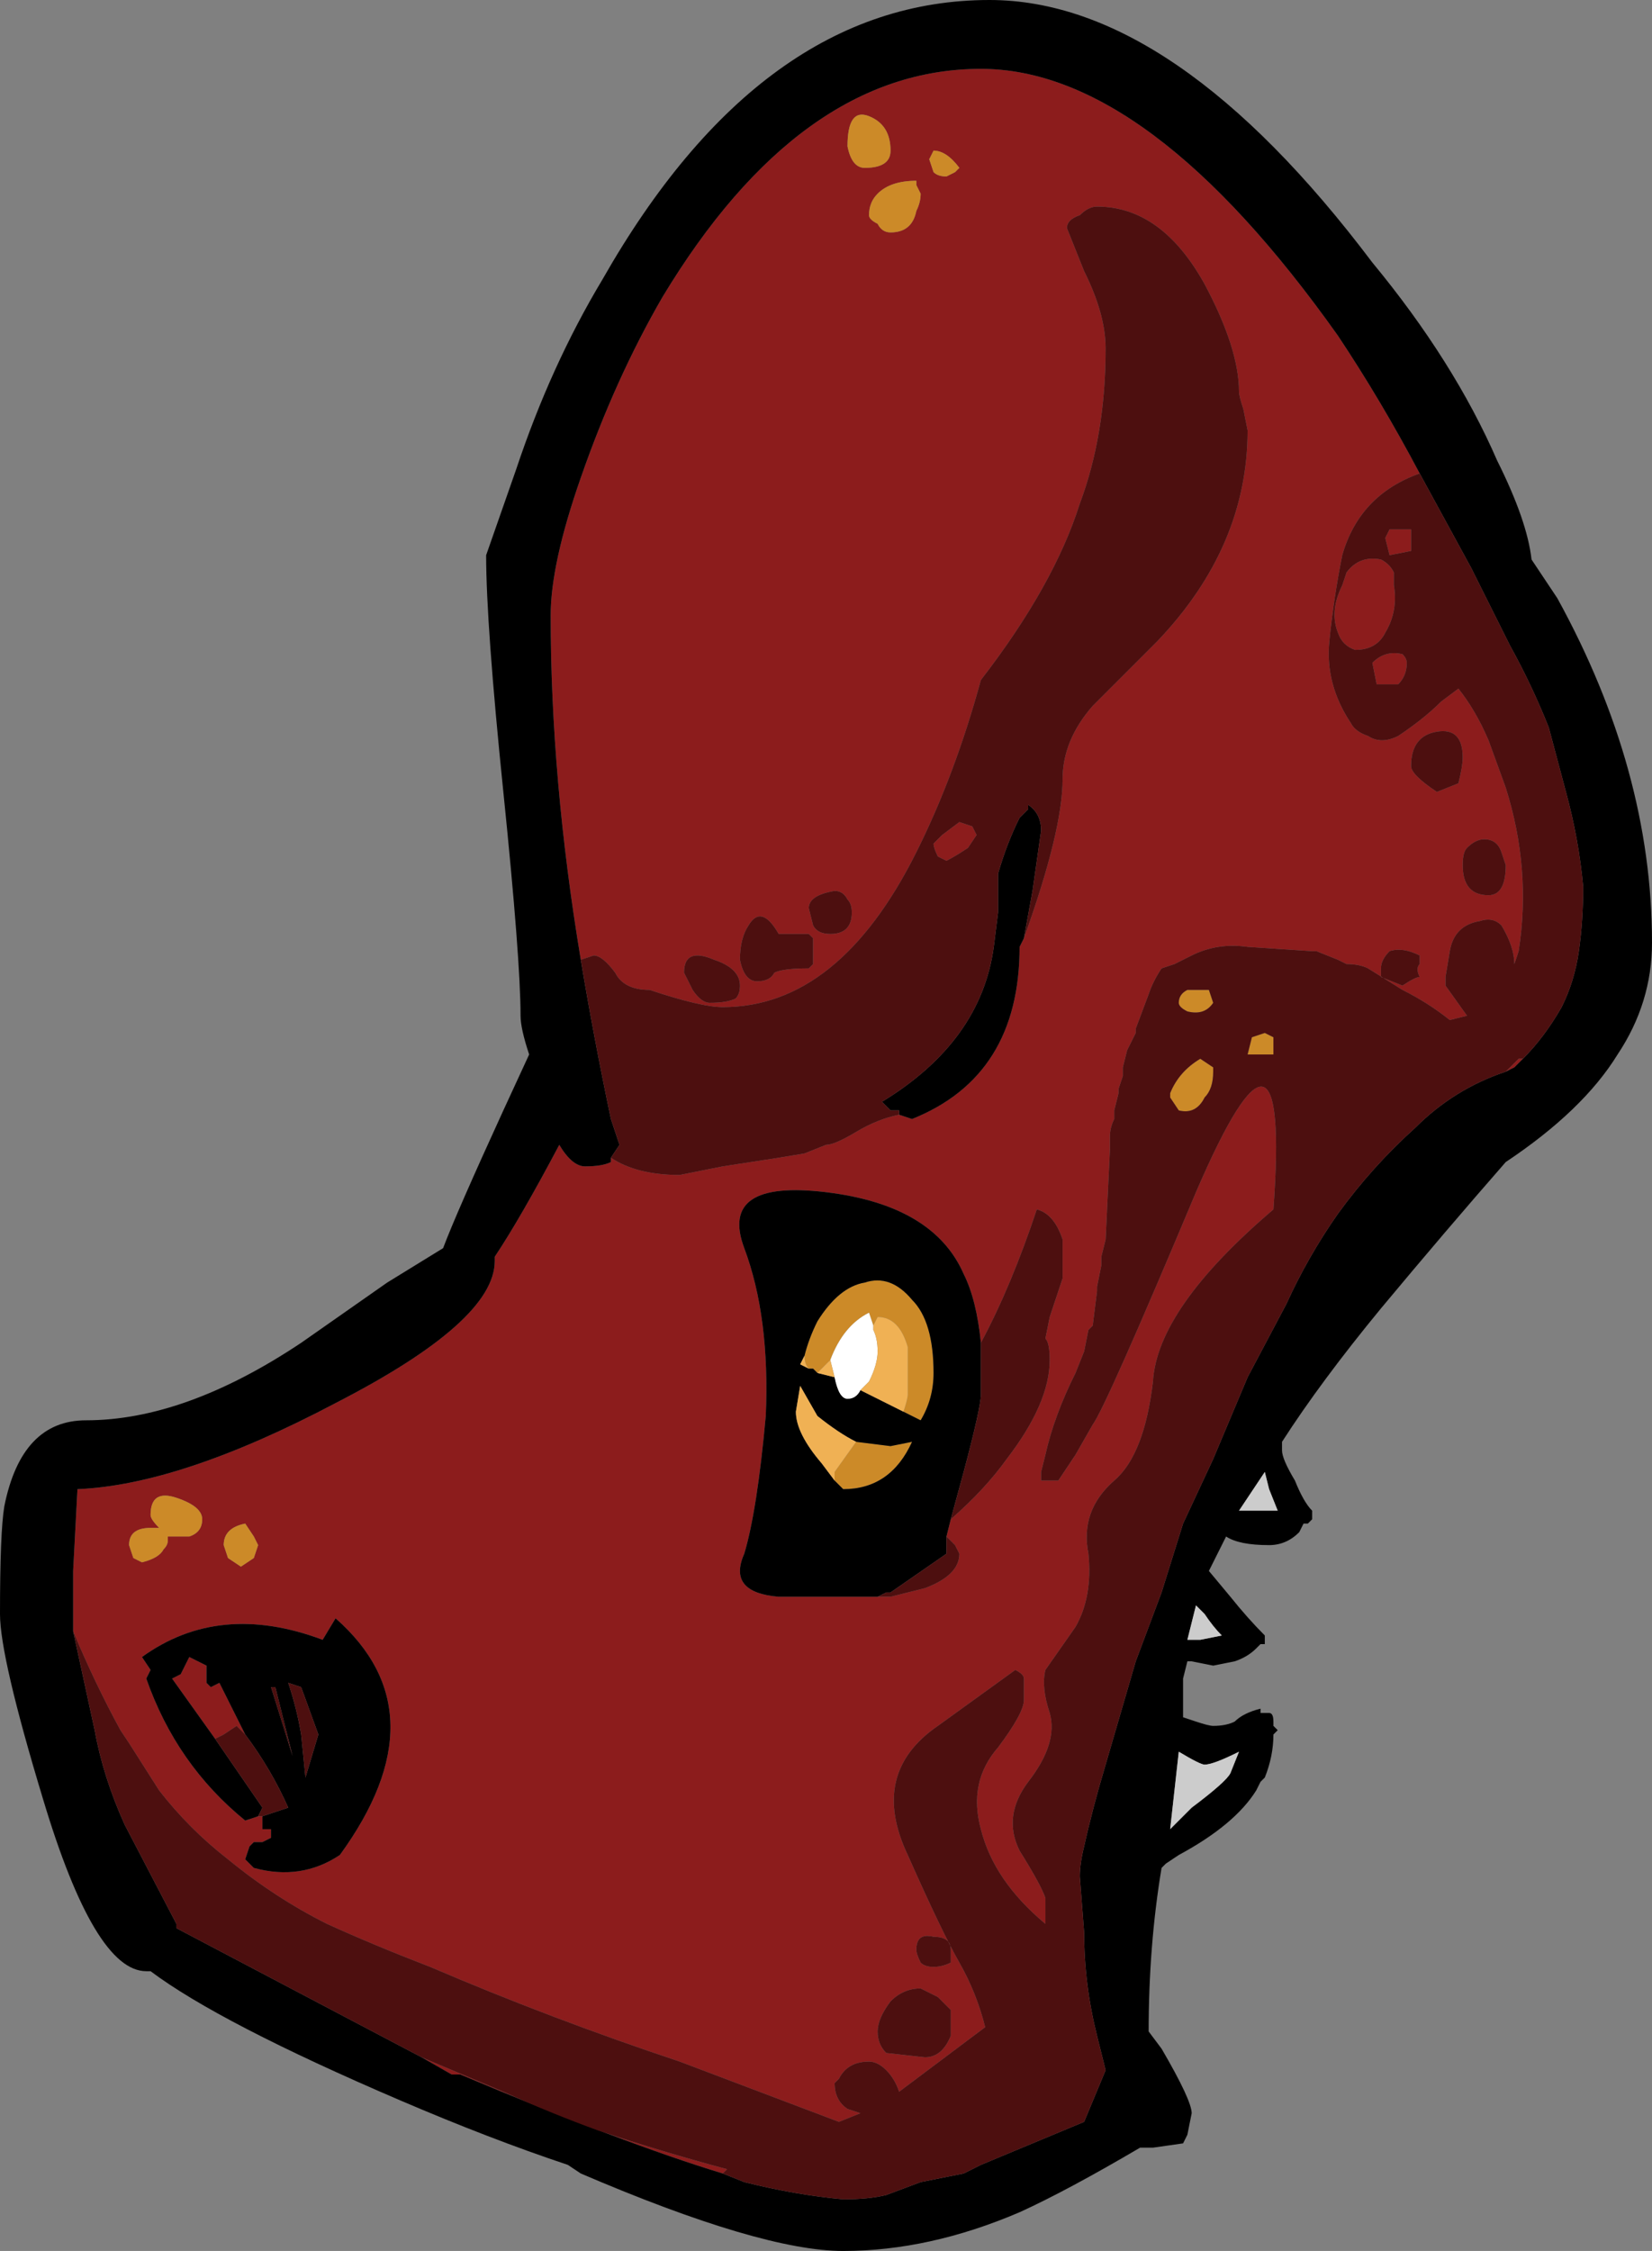 <?xml version="1.0" encoding="UTF-8" standalone="no"?>
<svg xmlns:ffdec="https://www.free-decompiler.com/flash" xmlns:xlink="http://www.w3.org/1999/xlink" ffdec:objectType="shape" height="26.15px" width="19.2px" xmlns="http://www.w3.org/2000/svg">
  <rect width="100%" height="100%" fill="#808080" stroke="none"/>
  <g transform="matrix(1.0, 0.0, 0.0, 1.0, 11.3, 25.75)">
    <path d="M-4.55 -14.6 Q-4.9 -16.7 -4.9 -18.6 -4.9 -19.2 -4.55 -20.2 -4.15 -21.35 -3.6 -22.3 -2.0 -24.95 0.1 -24.95 2.05 -24.95 4.25 -21.85 4.75 -21.1 5.2 -20.25 4.5 -20.0 4.3 -19.3 4.2 -18.8 4.15 -18.3 4.1 -17.8 4.4 -17.35 4.45 -17.25 4.6 -17.2 4.75 -17.1 4.95 -17.2 5.25 -17.4 5.45 -17.6 L5.65 -17.75 Q5.85 -17.5 6.0 -17.15 L6.2 -16.6 Q6.5 -15.65 6.35 -14.7 L6.3 -14.55 Q6.3 -14.75 6.15 -15.0 6.05 -15.1 5.9 -15.05 5.6 -15.0 5.55 -14.7 L5.5 -14.4 5.5 -14.3 5.75 -13.95 5.55 -13.9 Q5.3 -14.1 5.0 -14.25 L4.6 -14.5 Q4.5 -14.55 4.35 -14.55 L4.25 -14.6 4.0 -14.7 3.95 -14.7 3.2 -14.75 Q2.85 -14.8 2.55 -14.65 L2.35 -14.55 2.2 -14.5 Q2.1 -14.35 2.05 -14.2 L1.9 -13.8 1.9 -13.75 Q1.85 -13.65 1.8 -13.55 L1.75 -13.35 1.75 -13.25 1.7 -13.1 1.7 -13.05 1.65 -12.85 1.65 -12.75 Q1.6 -12.65 1.6 -12.55 L1.6 -12.4 1.55 -11.35 1.5 -11.15 1.5 -11.05 1.45 -10.8 1.45 -10.75 1.4 -10.35 1.35 -10.3 1.3 -10.05 1.2 -9.8 Q0.95 -9.3 0.85 -8.85 L0.8 -8.65 Q0.8 -8.6 0.8 -8.55 L1.0 -8.55 1.2 -8.85 1.4 -9.2 Q1.55 -9.4 2.6 -11.9 3.7 -14.45 3.5 -11.7 2.15 -10.55 2.1 -9.7 2.0 -8.85 1.65 -8.55 1.25 -8.2 1.35 -7.7 1.4 -7.2 1.2 -6.85 L0.85 -6.35 Q0.8 -6.15 0.9 -5.85 1.0 -5.5 0.65 -5.05 0.35 -4.65 0.55 -4.25 0.8 -3.85 0.85 -3.7 L0.85 -3.4 Q0.25 -3.9 0.1 -4.5 -0.05 -5.05 0.3 -5.45 0.6 -5.85 0.6 -6.0 L0.6 -6.25 Q0.6 -6.3 0.5 -6.35 L-0.4 -5.7 Q-1.2 -5.15 -0.75 -4.2 -0.35 -3.3 -0.15 -2.95 0.05 -2.6 0.15 -2.2 L-0.85 -1.45 Q-0.9 -1.6 -1.0 -1.7 -1.1 -1.8 -1.2 -1.8 -1.45 -1.8 -1.55 -1.6 L-1.6 -1.55 Q-1.6 -1.35 -1.45 -1.25 L-1.3 -1.2 -1.55 -1.1 -3.4 -1.8 Q-4.9 -2.3 -6.3 -2.9 -6.95 -3.15 -7.5 -3.4 -8.1 -3.7 -8.65 -4.15 -9.1 -4.5 -9.45 -4.95 L-9.8 -5.5 -9.9 -5.65 Q-10.2 -6.2 -10.45 -6.8 L-10.45 -7.5 -10.4 -8.45 Q-9.2 -8.5 -7.4 -9.45 -5.55 -10.4 -5.55 -11.1 L-5.55 -11.15 Q-5.25 -11.6 -4.8 -12.45 -4.65 -12.2 -4.5 -12.2 -4.3 -12.2 -4.2 -12.25 L-4.2 -12.3 Q-3.9 -12.1 -3.4 -12.1 L-2.9 -12.2 -2.25 -12.3 -1.95 -12.35 -1.7 -12.45 Q-1.6 -12.45 -1.35 -12.6 -1.1 -12.75 -0.85 -12.8 L-0.7 -12.75 Q0.55 -13.25 0.55 -14.75 L0.6 -14.85 Q1.05 -16.1 1.05 -16.7 1.05 -17.15 1.4 -17.55 L2.15 -18.3 Q3.2 -19.4 3.2 -20.75 L3.15 -21.0 Q3.1 -21.15 3.1 -21.2 3.1 -21.7 2.7 -22.45 2.2 -23.35 1.45 -23.35 1.35 -23.35 1.25 -23.25 1.1 -23.2 1.1 -23.1 L1.3 -22.6 Q1.55 -22.1 1.55 -21.7 1.55 -20.7 1.25 -19.9 0.95 -18.95 0.1 -17.85 -0.2 -16.75 -0.65 -15.85 -1.55 -14.05 -2.9 -14.05 -3.15 -14.05 -3.75 -14.25 -4.05 -14.25 -4.15 -14.45 -4.3 -14.65 -4.4 -14.65 L-4.55 -14.6 M6.4 -13.45 L6.3 -13.35 6.2 -13.3 6.35 -13.45 6.4 -13.45 M-2.9 -0.5 Q-4.05 -0.85 -5.95 -1.65 L-6.05 -1.65 -6.4 -1.85 -5.45 -1.45 Q-4.9 -1.2 -4.35 -1.0 -3.6 -0.75 -2.85 -0.55 L-2.9 -0.5 M-9.25 -3.35 L-9.25 -3.4 -9.25 -3.35 M4.65 -18.05 Q4.8 -18.2 5.0 -18.15 5.05 -18.1 5.05 -18.05 5.05 -17.9 4.95 -17.8 L4.7 -17.8 4.65 -18.05 M4.25 -18.4 Q4.15 -18.65 4.3 -18.95 L4.35 -19.1 Q4.5 -19.3 4.75 -19.25 4.85 -19.2 4.9 -19.1 L4.9 -18.95 Q4.95 -18.65 4.8 -18.4 4.7 -18.2 4.45 -18.2 4.3 -18.25 4.25 -18.4 M4.85 -19.6 L5.1 -19.6 5.1 -19.35 4.85 -19.3 4.8 -19.5 4.85 -19.6 M4.75 -14.5 L4.75 -14.4 5.0 -14.3 Q5.15 -14.4 5.2 -14.4 5.15 -14.5 5.2 -14.55 L5.2 -14.65 Q5.0 -14.75 4.85 -14.7 4.75 -14.6 4.75 -14.5 M5.75 -15.9 Q5.7 -15.85 5.7 -15.7 5.7 -15.35 6.0 -15.35 6.2 -15.35 6.2 -15.7 L6.15 -15.85 Q6.1 -16.0 5.95 -16.0 5.85 -16.0 5.75 -15.9 M5.4 -16.55 L5.65 -16.65 Q5.7 -16.85 5.7 -16.95 5.7 -17.3 5.4 -17.25 5.1 -17.2 5.1 -16.85 5.1 -16.75 5.4 -16.55 M-0.25 -8.1 Q0.15 -8.45 0.4 -8.8 0.9 -9.45 0.9 -9.95 0.9 -10.15 0.85 -10.2 L0.9 -10.45 1.05 -10.9 1.05 -11.35 Q0.95 -11.65 0.75 -11.7 0.45 -10.8 0.1 -10.15 0.05 -10.65 -0.1 -10.95 -0.45 -11.75 -1.7 -11.9 -2.95 -12.05 -2.65 -11.25 -2.35 -10.45 -2.4 -9.3 -2.5 -8.2 -2.65 -7.7 -2.85 -7.25 -2.25 -7.2 L-1.1 -7.2 -0.95 -7.2 Q-0.75 -7.25 -0.55 -7.3 -0.15 -7.45 -0.15 -7.7 L-0.2 -7.8 -0.3 -7.9 -0.25 -8.1 M-1.2 -23.25 Q-1.2 -23.2 -1.1 -23.15 -1.05 -23.05 -0.95 -23.05 -0.7 -23.05 -0.65 -23.3 -0.6 -23.4 -0.6 -23.5 L-0.65 -23.6 -0.65 -23.65 Q-0.95 -23.65 -1.1 -23.5 -1.2 -23.4 -1.2 -23.25 M-0.95 -24.0 Q-0.95 -24.3 -1.2 -24.4 -1.45 -24.5 -1.45 -24.05 -1.4 -23.8 -1.25 -23.8 -0.95 -23.8 -0.95 -24.0 M-0.45 -24.0 L-0.5 -23.9 -0.45 -23.75 Q-0.4 -23.7 -0.3 -23.7 L-0.2 -23.75 -0.15 -23.8 Q-0.3 -24.0 -0.45 -24.0 M-3.0 -14.6 Q-3.35 -14.75 -3.35 -14.45 L-3.25 -14.25 Q-3.15 -14.1 -3.05 -14.1 -2.85 -14.1 -2.75 -14.15 -2.7 -14.2 -2.7 -14.3 -2.7 -14.5 -3.0 -14.6 M-0.15 -16.2 L0.0 -16.15 0.05 -16.05 -0.05 -15.9 Q-0.2 -15.8 -0.3 -15.75 L-0.4 -15.8 Q-0.45 -15.9 -0.45 -15.95 L-0.35 -16.05 -0.15 -16.2 M-2.6 -15.0 Q-2.7 -14.85 -2.7 -14.6 -2.65 -14.35 -2.5 -14.35 -2.35 -14.35 -2.3 -14.45 -2.2 -14.5 -1.9 -14.5 L-1.85 -14.55 Q-1.85 -14.65 -1.85 -14.7 -1.85 -14.8 -1.85 -14.85 L-1.9 -14.9 -2.25 -14.9 Q-2.45 -15.25 -2.6 -15.0 M-1.6 -15.4 Q-1.9 -15.35 -1.9 -15.2 L-1.85 -15.0 Q-1.8 -14.9 -1.65 -14.9 -1.4 -14.9 -1.4 -15.15 -1.4 -15.25 -1.45 -15.3 -1.5 -15.4 -1.6 -15.4 M-3.05 -12.6 L-3.05 -12.6 M-8.3 -7.8 L-8.35 -7.9 -8.45 -8.05 Q-8.7 -8.0 -8.7 -7.8 L-8.65 -7.65 -8.5 -7.55 -8.35 -7.65 -8.3 -7.8 M-8.95 -8.1 Q-8.95 -8.25 -9.25 -8.35 -9.55 -8.45 -9.55 -8.15 -9.55 -8.1 -9.45 -8.0 L-9.55 -8.0 Q-9.8 -8.0 -9.8 -7.8 L-9.75 -7.65 -9.65 -7.6 Q-9.45 -7.65 -9.4 -7.75 -9.35 -7.8 -9.35 -7.85 L-9.35 -7.9 -9.1 -7.9 Q-8.95 -7.95 -8.95 -8.1 M-8.25 -4.65 L-8.25 -4.5 -8.15 -4.5 -8.15 -4.4 -8.25 -4.35 -8.35 -4.35 -8.4 -4.3 -8.45 -4.15 -8.35 -4.05 Q-7.8 -3.9 -7.35 -4.2 -6.15 -5.85 -7.4 -6.95 L-7.55 -6.7 Q-8.75 -7.15 -9.65 -6.5 L-9.55 -6.35 -9.6 -6.25 Q-9.25 -5.25 -8.45 -4.6 L-8.3 -4.65 -8.25 -4.65 M-8.8 -5.55 L-9.3 -6.25 -9.2 -6.3 -9.1 -6.5 -8.9 -6.4 -8.9 -6.2 -8.85 -6.15 -8.75 -6.2 -8.45 -5.6 -8.55 -5.7 -8.7 -5.6 -8.8 -5.55 M-1.1 -2.15 Q-1.1 -2.0 -1.0 -1.9 L-0.55 -1.85 Q-0.35 -1.85 -0.25 -2.1 -0.25 -2.25 -0.25 -2.4 L-0.4 -2.55 -0.6 -2.65 Q-0.8 -2.65 -0.95 -2.5 -1.1 -2.3 -1.1 -2.15 M-0.25 -3.1 Q-0.25 -3.25 -0.45 -3.25 -0.65 -3.3 -0.65 -3.1 -0.65 -3.05 -0.6 -2.95 -0.55 -2.9 -0.45 -2.9 -0.35 -2.9 -0.25 -2.95 L-0.25 -3.1" fill="#8c1c1c" fill-rule="evenodd" stroke="none"/>
    <path d="M2.5 -14.25 L2.75 -14.25 2.8 -14.1 Q2.7 -13.95 2.5 -14.0 2.4 -14.05 2.4 -14.1 2.4 -14.2 2.5 -14.25 M2.8 -13.35 L2.8 -13.3 Q2.8 -13.1 2.7 -13.0 2.6 -12.8 2.4 -12.85 L2.3 -13.0 2.3 -13.05 Q2.4 -13.3 2.65 -13.45 L2.8 -13.35 M3.25 -13.7 L3.4 -13.75 3.5 -13.7 3.5 -13.5 3.2 -13.5 3.25 -13.7 M-0.45 -24.0 Q-0.3 -24.0 -0.15 -23.8 L-0.2 -23.75 -0.3 -23.7 Q-0.4 -23.7 -0.45 -23.75 L-0.5 -23.9 -0.45 -24.0 M-0.95 -24.0 Q-0.95 -23.8 -1.25 -23.8 -1.4 -23.8 -1.45 -24.05 -1.45 -24.5 -1.2 -24.4 -0.95 -24.3 -0.95 -24.0 M-1.2 -23.25 Q-1.2 -23.4 -1.1 -23.5 -0.95 -23.65 -0.65 -23.65 L-0.65 -23.6 -0.6 -23.5 Q-0.6 -23.4 -0.65 -23.3 -0.7 -23.05 -0.95 -23.05 -1.05 -23.05 -1.1 -23.15 -1.2 -23.2 -1.2 -23.25 M-1.95 -10.0 Q-1.9 -10.2 -1.8 -10.4 -1.55 -10.8 -1.25 -10.85 -0.95 -10.95 -0.7 -10.65 -0.45 -10.4 -0.45 -9.8 -0.45 -9.5 -0.6 -9.25 L-0.8 -9.35 Q-0.75 -9.5 -0.75 -9.55 L-0.75 -10.1 Q-0.85 -10.45 -1.1 -10.45 L-1.15 -10.35 -1.2 -10.5 Q-1.5 -10.35 -1.65 -9.95 L-1.8 -9.8 -1.85 -9.85 -1.9 -9.85 Q-1.95 -9.9 -1.95 -10.0 M-1.35 -9.0 L-0.95 -8.95 -0.7 -9.0 -0.7 -9.0 Q-0.95 -8.45 -1.5 -8.45 L-1.6 -8.55 -1.6 -8.65 -1.35 -9.0 M-8.95 -8.1 Q-8.95 -7.95 -9.1 -7.9 L-9.35 -7.9 -9.35 -7.85 Q-9.35 -7.8 -9.4 -7.75 -9.45 -7.65 -9.65 -7.6 L-9.75 -7.65 -9.8 -7.8 Q-9.8 -8.0 -9.55 -8.0 L-9.45 -8.0 Q-9.55 -8.1 -9.55 -8.15 -9.55 -8.45 -9.25 -8.35 -8.95 -8.25 -8.95 -8.1 M-8.3 -7.8 L-8.35 -7.65 -8.5 -7.55 -8.65 -7.65 -8.7 -7.8 Q-8.7 -8.0 -8.45 -8.05 L-8.35 -7.9 -8.3 -7.8" fill="#cc8a28" fill-rule="evenodd" stroke="none"/>
    <path d="M5.2 -20.25 Q4.75 -21.1 4.25 -21.85 2.05 -24.95 0.1 -24.95 -2.0 -24.95 -3.6 -22.3 -4.15 -21.35 -4.55 -20.2 -4.9 -19.2 -4.9 -18.6 -4.9 -16.7 -4.55 -14.6 -4.4 -13.7 -4.2 -12.75 L-4.1 -12.45 -4.2 -12.3 -4.2 -12.25 Q-4.3 -12.2 -4.5 -12.2 -4.65 -12.2 -4.8 -12.45 -5.25 -11.6 -5.55 -11.15 L-5.55 -11.1 Q-5.55 -10.4 -7.4 -9.45 -9.2 -8.5 -10.4 -8.45 L-10.45 -7.5 -10.45 -6.8 -10.2 -5.65 Q-10.1 -5.1 -9.85 -4.55 L-9.25 -3.4 -9.25 -3.35 -6.4 -1.85 -6.05 -1.65 -5.95 -1.65 Q-4.05 -0.85 -2.9 -0.5 L-2.65 -0.4 Q-2.05 -0.25 -1.5 -0.2 -1.2 -0.2 -1.0 -0.25 L-0.6 -0.4 -0.1 -0.5 0.1 -0.6 1.3 -1.1 1.55 -1.7 1.45 -2.1 Q1.3 -2.7 1.3 -3.3 L1.25 -3.95 Q1.25 -4.1 1.3 -4.3 1.4 -4.75 1.55 -5.25 L1.9 -6.45 2.2 -7.25 2.45 -8.05 2.8 -8.8 3.2 -9.75 3.65 -10.6 Q3.9 -11.15 4.25 -11.65 4.65 -12.2 5.15 -12.65 5.6 -13.1 6.2 -13.3 L6.3 -13.35 6.4 -13.45 Q6.65 -13.7 6.85 -14.05 7.0 -14.35 7.05 -14.7 7.1 -15.05 7.1 -15.45 7.05 -16.0 6.9 -16.55 L6.7 -17.3 Q6.5 -17.8 6.25 -18.25 L5.8 -19.15 5.2 -20.25 M0.6 -14.85 L0.55 -14.75 Q0.55 -13.25 -0.7 -12.75 L-0.85 -12.8 -0.85 -12.85 -0.95 -12.85 -1.05 -12.95 Q0.1 -13.65 0.25 -14.75 L0.3 -15.15 0.3 -15.6 Q0.4 -15.95 0.55 -16.25 L0.65 -16.35 0.65 -16.4 Q0.8 -16.3 0.8 -16.1 L0.7 -15.4 0.6 -14.85 M4.65 -22.7 Q5.6 -21.55 6.1 -20.4 6.45 -19.7 6.5 -19.25 L6.8 -18.8 Q7.9 -16.8 7.9 -14.8 7.9 -14.1 7.5 -13.5 7.1 -12.85 6.2 -12.25 5.5 -11.45 4.75 -10.55 4.05 -9.7 3.6 -9.0 L3.6 -8.9 Q3.6 -8.8 3.75 -8.55 3.85 -8.3 3.95 -8.2 L3.95 -8.1 3.9 -8.05 3.85 -8.05 3.8 -7.95 Q3.65 -7.8 3.45 -7.8 3.1 -7.8 2.95 -7.9 L2.75 -7.5 3.0 -7.2 Q3.2 -6.95 3.4 -6.75 L3.4 -6.65 3.35 -6.65 3.3 -6.6 Q3.2 -6.5 3.05 -6.45 L2.8 -6.4 2.55 -6.45 2.5 -6.45 2.45 -6.25 2.45 -5.8 2.6 -5.75 Q2.75 -5.7 2.8 -5.7 2.95 -5.7 3.05 -5.75 3.15 -5.85 3.35 -5.9 L3.35 -5.85 3.45 -5.85 Q3.5 -5.85 3.5 -5.75 L3.5 -5.7 3.55 -5.65 3.5 -5.6 Q3.5 -5.35 3.4 -5.1 L3.35 -5.05 3.3 -4.95 Q3.05 -4.55 2.4 -4.2 L2.25 -4.1 2.2 -4.05 Q2.05 -3.15 2.05 -2.15 L2.2 -1.95 Q2.55 -1.35 2.55 -1.2 L2.5 -0.95 2.45 -0.85 2.1 -0.8 1.95 -0.8 Q1.1 -0.3 0.55 -0.05 -0.5 0.4 -1.5 0.4 -2.45 0.4 -4.55 -0.5 L-4.7 -0.6 Q-5.6 -0.9 -6.65 -1.35 -8.75 -2.25 -9.55 -2.85 L-9.6 -2.85 Q-10.2 -2.85 -10.8 -4.85 -11.3 -6.5 -11.3 -7.0 -11.3 -7.95 -11.25 -8.25 -11.05 -9.25 -10.3 -9.25 -9.15 -9.25 -7.8 -10.15 L-6.8 -10.85 -6.15 -11.25 Q-6.0 -11.65 -5.45 -12.85 L-5.15 -13.5 Q-5.25 -13.8 -5.25 -13.95 -5.25 -14.6 -5.45 -16.55 -5.65 -18.5 -5.65 -19.3 L-5.3 -20.3 Q-4.9 -21.5 -4.3 -22.5 -2.45 -25.75 0.2 -25.75 2.35 -25.75 4.65 -22.7 M-0.25 -8.1 L-0.3 -7.9 -0.3 -7.7 -0.95 -7.25 -1.0 -7.25 -1.1 -7.2 -2.25 -7.2 Q-2.85 -7.25 -2.65 -7.7 -2.5 -8.2 -2.4 -9.3 -2.35 -10.45 -2.65 -11.25 -2.95 -12.05 -1.7 -11.9 -0.45 -11.75 -0.1 -10.95 0.05 -10.65 0.1 -10.15 L0.1 -9.55 Q0.1 -9.4 -0.1 -8.65 L-0.25 -8.1 M3.1 -8.2 L3.55 -8.2 3.45 -8.45 3.4 -8.65 3.1 -8.2 M3.1 -5.4 Q2.8 -5.25 2.7 -5.25 2.65 -5.25 2.4 -5.4 L2.3 -4.5 2.55 -4.75 Q2.95 -5.05 3.0 -5.15 L3.1 -5.4 M2.65 -6.7 L2.9 -6.75 Q2.8 -6.85 2.7 -7.0 L2.6 -7.1 Q2.55 -6.9 2.5 -6.7 L2.65 -6.7 M-0.8 -9.35 L-0.6 -9.25 Q-0.45 -9.5 -0.45 -9.8 -0.45 -10.4 -0.7 -10.65 -0.95 -10.95 -1.25 -10.85 -1.55 -10.8 -1.8 -10.4 -1.9 -10.2 -1.95 -10.0 L-2.0 -9.9 -1.9 -9.85 -1.85 -9.85 -1.8 -9.8 -1.6 -9.75 Q-1.55 -9.5 -1.45 -9.5 -1.35 -9.5 -1.3 -9.6 L-0.8 -9.35 M-1.6 -8.55 L-1.5 -8.45 Q-0.95 -8.45 -0.7 -9.0 L-0.7 -9.0 -0.95 -8.95 -1.35 -9.0 Q-1.55 -9.1 -1.8 -9.3 L-2.0 -9.65 -2.05 -9.35 Q-2.05 -9.1 -1.75 -8.75 L-1.6 -8.55 M-7.6 -5.6 L-7.8 -6.15 -7.95 -6.2 Q-7.85 -5.9 -7.8 -5.6 L-7.75 -5.1 -7.6 -5.6 M-8.15 -6.15 L-7.9 -5.35 -8.1 -6.15 -8.15 -6.15 M-8.3 -4.65 L-8.45 -4.6 Q-9.25 -5.25 -9.6 -6.25 L-9.55 -6.35 -9.65 -6.5 Q-8.75 -7.15 -7.55 -6.7 L-7.4 -6.95 Q-6.15 -5.85 -7.35 -4.2 -7.8 -3.9 -8.35 -4.05 L-8.45 -4.15 -8.4 -4.3 -8.35 -4.35 -8.25 -4.35 -8.15 -4.4 -8.15 -4.5 -8.25 -4.5 -8.25 -4.65 -7.95 -4.75 Q-8.15 -5.2 -8.45 -5.6 L-8.75 -6.2 -8.85 -6.15 -8.9 -6.2 -8.9 -6.4 -9.1 -6.5 -9.2 -6.3 -9.3 -6.25 -8.8 -5.55 -8.25 -4.75 -8.3 -4.65" fill="#000000" fill-rule="evenodd" stroke="none"/>
    <path d="M-4.55 -14.6 L-4.4 -14.65 Q-4.3 -14.65 -4.15 -14.45 -4.05 -14.25 -3.75 -14.25 -3.15 -14.05 -2.9 -14.05 -1.55 -14.05 -0.65 -15.85 -0.2 -16.75 0.1 -17.85 0.95 -18.95 1.25 -19.9 1.55 -20.7 1.55 -21.7 1.55 -22.1 1.3 -22.6 L1.1 -23.1 Q1.1 -23.2 1.25 -23.25 1.35 -23.35 1.45 -23.35 2.2 -23.35 2.7 -22.45 3.1 -21.7 3.1 -21.2 3.1 -21.15 3.15 -21.0 L3.2 -20.75 Q3.2 -19.4 2.15 -18.3 L1.4 -17.55 Q1.05 -17.15 1.05 -16.7 1.05 -16.1 0.6 -14.85 L0.7 -15.4 0.8 -16.1 Q0.8 -16.3 0.65 -16.4 L0.65 -16.35 0.55 -16.25 Q0.4 -15.95 0.3 -15.6 L0.3 -15.15 0.25 -14.75 Q0.1 -13.65 -1.05 -12.95 L-0.95 -12.85 -0.85 -12.85 -0.85 -12.8 Q-1.1 -12.75 -1.35 -12.6 -1.6 -12.45 -1.7 -12.45 L-1.95 -12.35 -2.25 -12.3 -2.9 -12.2 -3.4 -12.1 Q-3.9 -12.1 -4.2 -12.3 L-4.1 -12.45 -4.2 -12.75 Q-4.4 -13.7 -4.55 -14.6 M-10.45 -6.8 Q-10.2 -6.2 -9.9 -5.65 L-9.8 -5.5 -9.45 -4.95 Q-9.1 -4.5 -8.65 -4.15 -8.1 -3.7 -7.5 -3.4 -6.95 -3.15 -6.3 -2.9 -4.9 -2.3 -3.4 -1.8 L-1.55 -1.1 -1.3 -1.2 -1.45 -1.25 Q-1.6 -1.35 -1.6 -1.55 L-1.55 -1.6 Q-1.45 -1.8 -1.2 -1.8 -1.1 -1.8 -1.0 -1.7 -0.9 -1.6 -0.85 -1.45 L0.15 -2.2 Q0.05 -2.6 -0.15 -2.95 -0.35 -3.3 -0.75 -4.2 -1.2 -5.15 -0.4 -5.7 L0.5 -6.35 Q0.6 -6.3 0.6 -6.25 L0.6 -6.0 Q0.6 -5.85 0.3 -5.45 -0.05 -5.05 0.1 -4.5 0.25 -3.9 0.85 -3.4 L0.85 -3.7 Q0.8 -3.85 0.55 -4.25 0.35 -4.65 0.65 -5.05 1.0 -5.5 0.9 -5.85 0.8 -6.15 0.85 -6.35 L1.2 -6.85 Q1.4 -7.2 1.35 -7.7 1.25 -8.2 1.65 -8.55 2.0 -8.85 2.1 -9.7 2.15 -10.55 3.5 -11.7 3.7 -14.45 2.6 -11.9 1.55 -9.4 1.4 -9.2 L1.2 -8.85 1.0 -8.55 0.8 -8.55 Q0.8 -8.6 0.8 -8.65 L0.85 -8.85 Q0.95 -9.3 1.2 -9.8 L1.3 -10.05 1.35 -10.3 1.4 -10.35 1.45 -10.75 1.45 -10.8 1.5 -11.05 1.5 -11.15 1.55 -11.35 1.6 -12.4 1.6 -12.55 Q1.6 -12.65 1.65 -12.75 L1.65 -12.85 1.7 -13.05 1.7 -13.1 1.75 -13.25 1.75 -13.35 1.8 -13.55 Q1.85 -13.65 1.9 -13.75 L1.9 -13.8 2.05 -14.2 Q2.1 -14.35 2.2 -14.5 L2.35 -14.55 2.55 -14.65 Q2.85 -14.8 3.2 -14.75 L3.95 -14.7 4.0 -14.7 4.25 -14.6 4.35 -14.55 Q4.5 -14.55 4.6 -14.5 L5.0 -14.25 Q5.3 -14.1 5.55 -13.9 L5.75 -13.95 5.5 -14.3 5.5 -14.4 5.55 -14.7 Q5.6 -15.0 5.9 -15.05 6.05 -15.1 6.15 -15.0 6.3 -14.75 6.3 -14.55 L6.35 -14.7 Q6.5 -15.65 6.2 -16.6 L6.0 -17.15 Q5.85 -17.5 5.65 -17.75 L5.45 -17.6 Q5.25 -17.4 4.95 -17.2 4.75 -17.1 4.6 -17.2 4.45 -17.25 4.4 -17.35 4.1 -17.8 4.15 -18.3 4.2 -18.8 4.3 -19.3 4.5 -20.0 5.2 -20.25 L5.8 -19.15 6.25 -18.25 Q6.5 -17.8 6.7 -17.3 L6.9 -16.55 Q7.05 -16.0 7.1 -15.45 7.1 -15.05 7.05 -14.7 7.0 -14.35 6.85 -14.05 6.65 -13.7 6.4 -13.45 L6.35 -13.45 6.2 -13.3 Q5.6 -13.1 5.15 -12.65 4.65 -12.2 4.25 -11.65 3.9 -11.15 3.65 -10.6 L3.2 -9.75 2.8 -8.8 2.45 -8.05 2.2 -7.25 1.9 -6.45 1.55 -5.25 Q1.4 -4.75 1.3 -4.3 1.25 -4.1 1.25 -3.95 L1.3 -3.3 Q1.3 -2.7 1.45 -2.1 L1.55 -1.7 1.3 -1.1 0.1 -0.6 -0.1 -0.5 -0.6 -0.4 -1.0 -0.25 Q-1.2 -0.2 -1.5 -0.2 -2.05 -0.25 -2.65 -0.4 L-2.9 -0.5 -2.85 -0.55 Q-3.6 -0.75 -4.35 -1.0 -4.9 -1.2 -5.45 -1.45 L-6.4 -1.85 -9.25 -3.35 -9.25 -3.4 -9.85 -4.55 Q-10.1 -5.1 -10.2 -5.65 L-10.45 -6.8 M4.85 -19.6 L4.8 -19.5 4.85 -19.3 5.1 -19.35 5.1 -19.6 4.85 -19.6 M4.25 -18.4 Q4.3 -18.25 4.45 -18.2 4.7 -18.2 4.8 -18.4 4.95 -18.65 4.9 -18.95 L4.9 -19.1 Q4.85 -19.2 4.75 -19.25 4.5 -19.3 4.35 -19.1 L4.3 -18.95 Q4.15 -18.65 4.25 -18.4 M4.65 -18.05 L4.7 -17.8 4.95 -17.8 Q5.05 -17.9 5.05 -18.05 5.05 -18.1 5.0 -18.15 4.8 -18.2 4.65 -18.05 M2.5 -14.25 Q2.4 -14.2 2.4 -14.1 2.4 -14.05 2.5 -14.0 2.7 -13.95 2.8 -14.1 L2.75 -14.25 2.5 -14.25 M5.4 -16.55 Q5.1 -16.75 5.1 -16.85 5.1 -17.2 5.4 -17.25 5.7 -17.3 5.7 -16.95 5.7 -16.85 5.65 -16.65 L5.4 -16.55 M5.75 -15.9 Q5.85 -16.0 5.95 -16.0 6.1 -16.0 6.15 -15.85 L6.2 -15.7 Q6.2 -15.35 6.0 -15.35 5.7 -15.35 5.7 -15.7 5.7 -15.85 5.75 -15.9 M4.75 -14.5 Q4.75 -14.6 4.85 -14.7 5.0 -14.75 5.2 -14.65 L5.2 -14.55 Q5.15 -14.5 5.2 -14.4 5.15 -14.4 5.0 -14.3 L4.75 -14.4 4.75 -14.5 M3.25 -13.7 L3.2 -13.5 3.5 -13.5 3.5 -13.7 3.4 -13.75 3.25 -13.7 M2.8 -13.35 L2.65 -13.45 Q2.4 -13.3 2.3 -13.05 L2.3 -13.0 2.4 -12.85 Q2.6 -12.8 2.7 -13.0 2.8 -13.1 2.8 -13.3 L2.8 -13.35 M0.1 -10.15 Q0.45 -10.8 0.75 -11.7 0.95 -11.65 1.05 -11.35 L1.05 -10.9 0.9 -10.45 0.85 -10.2 Q0.9 -10.15 0.9 -9.95 0.9 -9.45 0.4 -8.8 0.15 -8.45 -0.25 -8.1 L-0.1 -8.65 Q0.1 -9.4 0.1 -9.55 L0.1 -10.15 M-0.3 -7.9 L-0.2 -7.8 -0.15 -7.7 Q-0.15 -7.45 -0.55 -7.3 -0.75 -7.25 -0.95 -7.2 L-1.1 -7.2 -1.0 -7.25 -0.95 -7.25 -0.3 -7.7 -0.3 -7.9 M-3.0 -14.6 Q-2.7 -14.5 -2.7 -14.3 -2.7 -14.2 -2.75 -14.15 -2.85 -14.1 -3.05 -14.1 -3.15 -14.1 -3.25 -14.25 L-3.35 -14.45 Q-3.35 -14.75 -3.0 -14.6 M-0.15 -16.2 L-0.35 -16.05 -0.45 -15.95 Q-0.45 -15.9 -0.4 -15.8 L-0.3 -15.75 Q-0.2 -15.8 -0.05 -15.9 L0.05 -16.05 0.0 -16.15 -0.15 -16.2 M-1.6 -15.4 Q-1.5 -15.4 -1.45 -15.3 -1.4 -15.25 -1.4 -15.15 -1.4 -14.9 -1.65 -14.9 -1.8 -14.9 -1.85 -15.0 L-1.9 -15.2 Q-1.9 -15.35 -1.6 -15.4 M-2.6 -15.0 Q-2.45 -15.25 -2.25 -14.9 L-1.9 -14.9 -1.85 -14.85 Q-1.85 -14.8 -1.85 -14.7 -1.85 -14.65 -1.85 -14.55 L-1.9 -14.5 Q-2.2 -14.5 -2.3 -14.45 -2.35 -14.35 -2.5 -14.35 -2.65 -14.35 -2.7 -14.6 -2.7 -14.85 -2.6 -15.0 M-3.05 -12.6 L-3.05 -12.6 M-7.6 -5.6 L-7.75 -5.1 -7.8 -5.6 Q-7.85 -5.9 -7.95 -6.2 L-7.8 -6.15 -7.6 -5.6 M-8.15 -6.15 L-8.1 -6.15 -7.9 -5.35 -8.15 -6.15 M-8.3 -4.65 L-8.25 -4.75 -8.8 -5.55 -8.7 -5.6 -8.55 -5.7 -8.45 -5.6 Q-8.15 -5.2 -7.95 -4.75 L-8.25 -4.65 -8.3 -4.65 M-0.25 -3.1 L-0.25 -2.95 Q-0.35 -2.9 -0.45 -2.9 -0.55 -2.9 -0.6 -2.95 -0.65 -3.05 -0.65 -3.1 -0.65 -3.3 -0.45 -3.25 -0.25 -3.25 -0.25 -3.1 M-1.1 -2.15 Q-1.1 -2.3 -0.95 -2.5 -0.8 -2.65 -0.6 -2.65 L-0.4 -2.55 -0.25 -2.4 Q-0.25 -2.25 -0.25 -2.1 -0.35 -1.85 -0.55 -1.85 L-1.0 -1.9 Q-1.1 -2.0 -1.1 -2.15" fill="#4d0f0f" fill-rule="evenodd" stroke="none"/>
    <path d="M-1.65 -9.95 Q-1.5 -10.35 -1.2 -10.5 L-1.15 -10.35 -1.15 -10.3 Q-1.1 -10.2 -1.1 -10.05 -1.1 -9.9 -1.2 -9.7 L-1.3 -9.6 Q-1.35 -9.5 -1.45 -9.5 -1.55 -9.5 -1.6 -9.75 L-1.65 -9.95" fill="#ffffff" fill-rule="evenodd" stroke="none"/>
    <path d="M-1.95 -10.0 Q-1.95 -9.9 -1.9 -9.85 L-2.0 -9.9 -1.95 -10.0 M-1.8 -9.8 L-1.65 -9.95 -1.6 -9.75 -1.8 -9.8 M-1.15 -10.35 L-1.1 -10.45 Q-0.85 -10.45 -0.75 -10.1 L-0.75 -9.55 Q-0.75 -9.5 -0.8 -9.35 L-1.3 -9.6 -1.2 -9.7 Q-1.1 -9.9 -1.1 -10.05 -1.1 -10.2 -1.15 -10.3 L-1.15 -10.35 M-1.35 -9.0 L-1.6 -8.65 -1.6 -8.55 -1.75 -8.75 Q-2.05 -9.1 -2.05 -9.35 L-2.0 -9.65 -1.8 -9.3 Q-1.55 -9.1 -1.35 -9.0" fill="#f0b154" fill-rule="evenodd" stroke="none"/>
    <path d="M2.65 -6.7 L2.5 -6.7 Q2.55 -6.9 2.6 -7.1 L2.7 -7.0 Q2.8 -6.85 2.9 -6.75 L2.65 -6.7 M3.1 -5.4 L3.0 -5.15 Q2.95 -5.05 2.55 -4.75 L2.3 -4.5 2.4 -5.4 Q2.65 -5.25 2.7 -5.25 2.8 -5.25 3.1 -5.4 M3.1 -8.2 L3.4 -8.65 3.45 -8.45 3.55 -8.2 3.1 -8.2" fill="#cccccc" fill-rule="evenodd" stroke="none"/>
  </g>
</svg>
